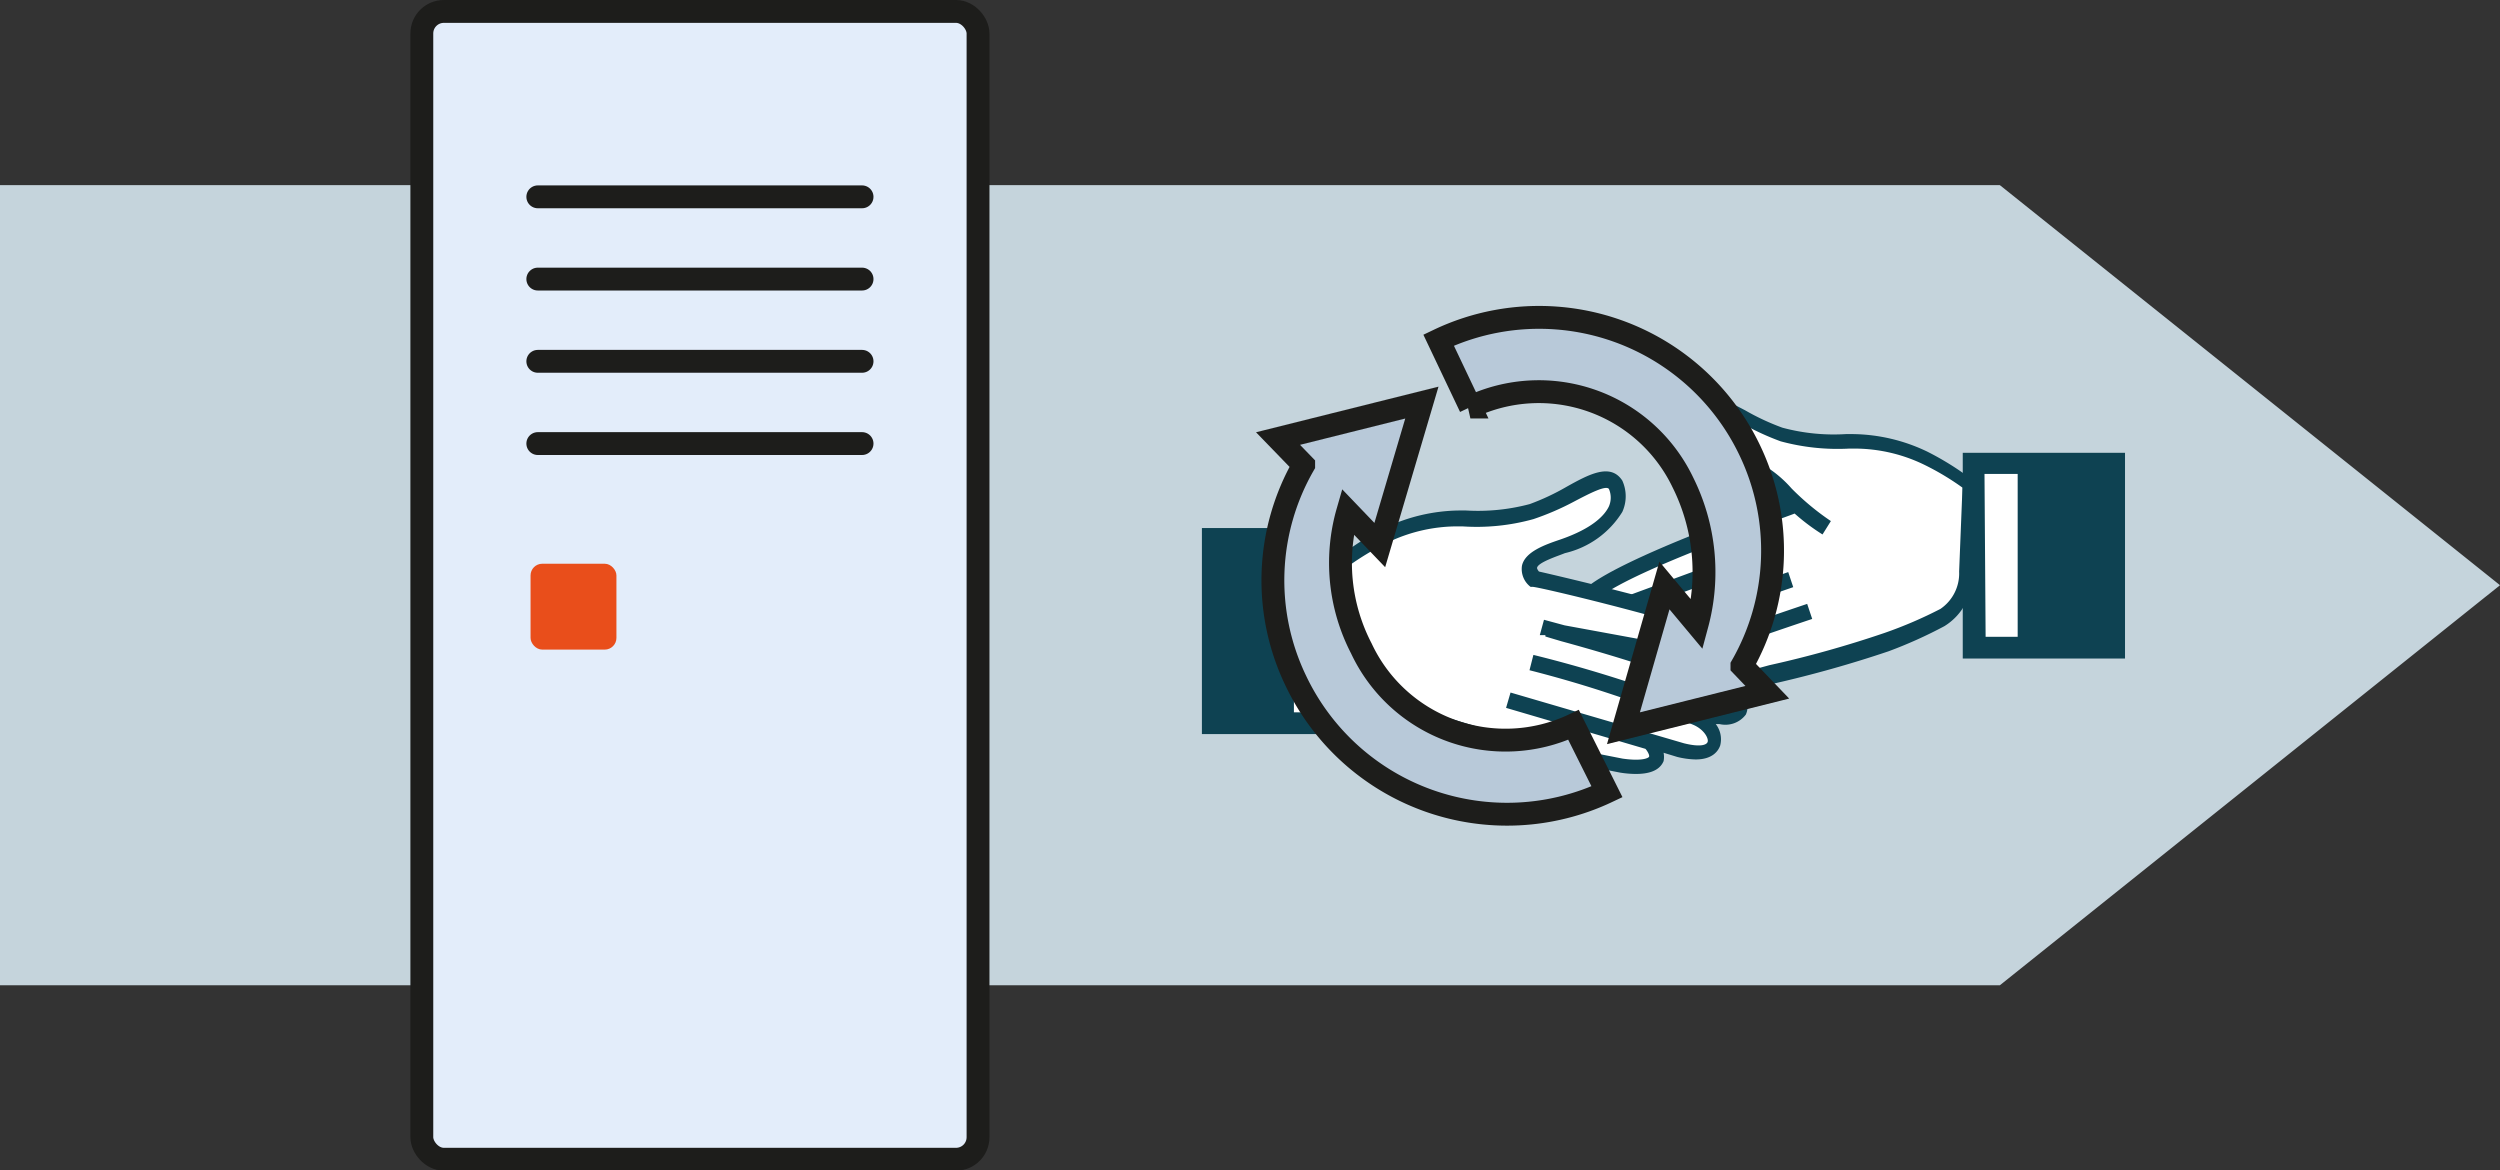 <?xml version="1.0" encoding="UTF-8" standalone="no"?>
<svg
   xmlns:dc="http://purl.org/dc/elements/1.1/"
   xmlns:cc="http://creativecommons.org/ns#"
   xmlns:rdf="http://www.w3.org/1999/02/22-rdf-syntax-ns#"
   xmlns:svg="http://www.w3.org/2000/svg"
   xmlns="http://www.w3.org/2000/svg"
   xmlns:sodipodi="http://sodipodi.sourceforge.net/DTD/sodipodi-0.dtd"
   xmlns:inkscape="http://www.inkscape.org/namespaces/inkscape"
   viewBox="0 0 89.67 41.98"
   version="1.1"
   id="svg44"
   sodipodi:docname="Automated_Process_combo.svg"
   inkscape:version="1.0.1 (3bc2e813f5, 2020-09-07)">
  <rect x="0" y="0" width="89.67" height="41.98" fill="#333333" stroke="none"/>
  <sodipodi:namedview
     pagecolor="#ffffff"
     bordercolor="#666666"
     borderopacity="1"
     objecttolerance="10"
     gridtolerance="10"
     guidetolerance="10"
     inkscape:pageopacity="0"
     inkscape:pageshadow="2"
     inkscape:window-width="1920"
     inkscape:window-height="1001"
     id="namedview46"
     showgrid="false"
     inkscape:zoom="12.568306"
     inkscape:cx="48.415434"
     inkscape:cy="27.753043"
     inkscape:window-x="-9"
     inkscape:window-y="-9"
     inkscape:window-maximized="1"
     inkscape:current-layer="svg44"
     inkscape:snap-bbox="true"
     inkscape:bbox-nodes="true" />
  <defs
     id="defs4">
    <style
       id="style2">.cls-1{fill:#c5d4dc;}.cls-2{fill:#fff;}.cls-3{fill:#0e4252;}.cls-4{fill:#e3edfa;}.cls-4,.cls-5{stroke:#1d1d1b;stroke-miterlimit:3.86;stroke-width:0.82px;}.cls-5{fill:#b8c9d9;stroke-linecap:round;}.cls-6{fill:#e94e1b;}</style>
  </defs>
  <title
     id="title6">Element 160</title>
  <polygon
     class="cls-1"
     points="0,35.34 0,6.64 71.73,6.64 89.67,20.99 71.73,35.34 "
     id="polygon8" />
  <g
     id="g103">
    <path
       class="cls-2"
       d="m 63.68,24.12 -2.86,0.77 c -1.19,0.17 -1.37,-0.28 -1.26,-0.67 H 59 c -1.77,0.25 -1.27,-0.88 -1,-1.1 l -0.2,0.15 c -1.78,0.25 -1.55,-0.82 -0.89,-1 0.66,-0.18 0.51,-0.14 0.51,-0.14 -0.53,-0.25 -0.49,-0.68 -0.24,-0.87 1.56,-1.16 7.15,-3 7.15,-3 A 4.47,4.47 0 0 0 62.8,16.95 c -2.22,-0.77 -2.08,-1.86 -2,-2.18 0.42,-0.66 1.68,0.49 3,1 a 8.42,8.42 0 0 0 2.61,0.24 6,6 0 0 1 2.57,0.61 9.82,9.82 0 0 1 1.54,0.94 v 3.05 a 1.84,1.84 0 0 1 -0.82,1.61 15.6,15.6 0 0 1 -2,0.88 41.31,41.31 0 0 1 -4.17,1.17"
       id="path10" />
    <polygon
       class="cls-2"
       points="70.79,16.62 75.28,16.62 75.28,23.23 70.79,23.23 "
       id="polygon12" />
    <path
       class="cls-3"
       d="M 76.22,23.62 H 70.4 v -7.38 h 5.82 z m -5,-0.78 h 4.26 V 17 h -4.3 z"
       id="path14" />
    <rect
       class="cls-3"
       x="72.37"
       y="16.62"
       width="3.22"
       height="6.61"
       id="rect16" />
    <path
       class="cls-3"
       d="M 70.84,17.28 70.73,17.2 a 10.28,10.28 0 0 0 -1.6,-1 6.31,6.31 0 0 0 -2.68,-0.63 H 66.21 A 7.08,7.08 0 0 1 63.93,15.34 8.5,8.5 0 0 1 62.6,14.72 c -0.84,-0.44 -1.63,-0.86 -2.06,-0.17 a 1.34,1.34 0 0 0 0.05,1.06 3.3,3.3 0 0 0 2.07,1.49 4,4 0 0 1 1.09,0.86 l 0.06,0.05 C 62.53,18.48 58.32,20 57,21 a 0.7,0.7 0 0 0 -0.29,0.65 0.79,0.79 0 0 0 0.11,0.3 v 0 a 0.91,0.91 0 0 0 -0.66,1 c 0,0.2 0.25,0.62 1.16,0.62 h 0.14 a 0.81,0.81 0 0 0 0,0.46 c 0.14,0.33 0.49,0.5 1,0.5 a 3,3 0 0 0 0.5,0 h 0.26 a 0.74,0.74 0 0 0 0.05,0.25 c 0.14,0.34 0.48,0.51 1,0.51 0.16,0 0.33,0 0.53,0 l 2.86,-0.78 v 0 a 41.88,41.88 0 0 0 4.08,-1.15 16.19,16.19 0 0 0 2,-0.9 2.1,2.1 0 0 0 1,-1.85 z m -0.57,3.22 a 1.54,1.54 0 0 1 -0.67,1.34 15.29,15.29 0 0 1 -2,0.86 38.81,38.81 0 0 1 -4.14,1.16 v 0 l -2.72,0.74 c -0.62,0.09 -0.9,0 -1,-0.13 A 0.54,0.54 0 0 1 60,24 c 0.25,-0.16 2.76,-1.05 5,-1.8 l -0.18,-0.54 c -1.13,0.38 -4.83,1.64 -5.15,1.89 a 1,1 0 0 0 -0.22,0.27 l -0.51,0.09 C 58.33,24 58.05,23.91 58,23.78 a 0.54,0.54 0 0 1 0.15,-0.46 c 0.3,-0.19 3.94,-1.49 6.17,-2.26 l -0.18,-0.54 c -1.4,0.49 -6,2.1 -6.33,2.35 a 0.76,0.76 0 0 0 -0.09,0.09 c -0.79,0.11 -1,-0.07 -1,-0.15 0,-0.08 0.1,-0.28 0.29,-0.34 0.73,-0.25 6.38,-2.34 6.62,-2.43 l -0.2,-0.53 -6,2.21 c -0.06,0 -0.12,-0.11 -0.12,-0.16 a 0.15,0.15 0 0 1 0.06,-0.14 c 1.41,-1.05 6.31,-2.73 7,-3 a 7.42,7.42 0 0 0 1,0.75 l 0.3,-0.48 a 9.23,9.23 0 0 1 -1.41,-1.17 4.21,4.21 0 0 0 -1.3,-1 c -1.16,-0.4 -1.59,-0.87 -1.73,-1.19 a 0.84,0.84 0 0 1 -0.07,-0.57 c 0.13,-0.21 0.72,0.11 1.29,0.41 a 9.29,9.29 0 0 0 1.42,0.66 7.82,7.82 0 0 0 2.46,0.26 h 0.24 a 5.72,5.72 0 0 1 2.45,0.58 9.41,9.41 0 0 1 1.37,0.82 z"
       id="path18" />
    <path
       class="cls-2"
       d="M 55.22,26.85 A 41.11,41.11 0 0 1 51,25.68 17,17 0 0 1 49,24.8 1.84,1.84 0 0 1 48.18,23.19 v -3.05 a 9.82,9.82 0 0 1 1.54,-0.94 6,6 0 0 1 2.57,-0.61 8.45,8.45 0 0 0 2.61,-0.24 c 1.36,-0.46 2.62,-1.61 3,-1 0.12,0.32 0.27,1.41 -1.95,2.18 -0.72,0.24 -1.65,0.58 -1,1.22 H 55 c 0,0 5.11,1.17 6.88,1.86 0.72,0.29 0.86,1.29 -0.63,1.05 L 55.47,22.6 55.31,22.51 c 0,0 5.76,1.46 6.85,2.43 0.55,0.49 0.3,1.22 -2.18,0.38 l -5.1,-1.55 a 42.45,42.45 0 0 1 6,1.92 c 0.91,0.39 1.1,1.6 -0.53,1.19 l -6.25,-1.81 5.1,1.47 c 0.28,0.22 0.76,1.15 -1,0.9 l -3.08,-0.61"
       id="path20" />
    <polygon
       class="cls-2"
       points="47.98,19.33 43.49,19.33 43.49,25.94 47.98,25.94 "
       id="polygon22" />
    <path
       class="cls-3"
       d="m 48.37,26.33 h -5.26 v -7.39 h 5.26 z m -4.49,-0.78 h 3.72 v -5.83 h -3.72 z"
       id="path24" />
    <rect
       class="cls-3"
       x="43.5"
       y="19.33"
       width="2.91"
       height="6.61"
       id="rect26" />
    <path
       class="cls-3"
       d="m 62.62,25.63 a 0.72,0.72 0 0 0 -0.27,-0.9 6.66,6.66 0 0 0 -1.8,-0.91 l 0.65,0.12 a 2.6,2.6 0 0 0 0.46,0 c 0.75,0 0.94,-0.38 1,-0.56 A 1,1 0 0 0 62,22.35 C 60.36,21.71 56,20.68 55.2,20.5 a 0.31,0.31 0 0 1 -0.07,-0.12 c 0,-0.2 0.76,-0.44 1,-0.54 a 3.3,3.3 0 0 0 2.06,-1.48 1.36,1.36 0 0 0 0,-1.12 c -0.42,-0.65 -1.21,-0.22 -2,0.22 a 8.39,8.39 0 0 1 -1.32,0.62 7.2,7.2 0 0 1 -2.29,0.23 h -0.23 a 6.35,6.35 0 0 0 -2.69,0.63 9.48,9.48 0 0 0 -1.59,1 l -0.12,0.08 v 3.19 a 2.09,2.09 0 0 0 1,1.87 16.42,16.42 0 0 0 2,0.89 37.58,37.58 0 0 0 4.05,1.13 v 0 l 3.1,0.61 a 3.63,3.63 0 0 0 0.57,0.05 c 0.4,0 0.84,-0.08 1,-0.46 a 0.79,0.79 0 0 0 0,-0.3 l 0.49,0.15 a 3,3 0 0 0 0.66,0.09 c 0.63,0 0.82,-0.33 0.88,-0.5 a 0.89,0.89 0 0 0 -0.16,-0.77 h 0.13 a 0.92,0.92 0 0 0 0.95,-0.34 z m -2.55,-0.58 v 0 A 47,47 0 0 0 55,23.49 l -0.14,0.55 A 42.53,42.53 0 0 1 60.74,26 c 0.39,0.17 0.55,0.49 0.51,0.61 -0.04,0.12 -0.29,0.19 -0.85,0.05 l -6.22,-1.82 -0.16,0.55 5,1.47 c 0.08,0.09 0.15,0.23 0.13,0.28 -0.02,0.05 -0.25,0.17 -0.95,0.07 l -3,-0.59 v 0 a 38.81,38.81 0 0 1 -4.14,-1.16 15.93,15.93 0 0 1 -2,-0.86 1.56,1.56 0 0 1 -0.66,-1.36 v -2.96 a 10,10 0 0 1 1.37,-0.82 5.76,5.76 0 0 1 2.46,-0.58 h 0.22 A 7.58,7.58 0 0 0 55,18.62 9.63,9.63 0 0 0 56.44,18 c 0.57,-0.3 1.17,-0.61 1.27,-0.46 a 0.79,0.79 0 0 1 0,0.62 c -0.15,0.32 -0.58,0.79 -1.74,1.19 -0.56,0.19 -1.27,0.44 -1.38,0.94 a 0.8,0.8 0 0 0 0.31,0.76 h 0.06 C 55,21 60,22.2 61.76,22.88 c 0.25,0.1 0.37,0.29 0.35,0.39 -0.02,0.1 -0.28,0.2 -0.82,0.11 l -5.17,-0.95 -0.74,-0.2 -0.15,0.55 h 0.2 v 0.05 L 56,23 c 1.91,0.52 5.24,1.52 6,2.18 a 0.37,0.37 0 0 1 0.15,0.19 c 0,0 -0.36,0.26 -2.08,-0.32 z"
       id="path28" />
  </g>
  <g
     id="g91">
    <rect
       class="cls-4"
       x="15.13"
       y="0.41"
       width="19.95"
       height="41.17"
       rx="0.79"
       ry="0.79"
       id="rect30" />
    <line
       class="cls-5"
       x1="19.29"
       y1="7.06"
       x2="30.92"
       y2="7.06"
       id="line32" />
    <line
       class="cls-5"
       x1="19.29"
       y1="10.01"
       x2="30.92"
       y2="10.01"
       id="line34" />
    <line
       class="cls-5"
       x1="19.29"
       y1="12.96"
       x2="30.92"
       y2="12.96"
       id="line36" />
    <line
       class="cls-5"
       x1="19.29"
       y1="15.91"
       x2="30.92"
       y2="15.91"
       id="line38" />
    <rect
       class="cls-6"
       x="19.03"
       y="20.22"
       width="3.08"
       height="3.08"
       rx="0.42"
       ry="0.42"
       id="rect40" />
  </g>
  <g
     id="g55">
    <path
       class="cls-5"
       d="m 48.83,23.26 a 6.66,6.66 0 0 1 -0.49,-4.91 l 1.15,1.2 1.51,-5.11 -5.16,1.29 0.92,0.95 a 8.3,8.3 0 0 0 -0.29,7.72 8.39,8.39 0 0 0 11.17,4 L 56.44,26 a 5.71,5.71 0 0 1 -7.61,-2.74 z"
       id="path22" />
    <path
       class="cls-5"
       d="M 62.76,16.15 A 8.37,8.37 0 0 0 51.6,12.2 l 1.14,2.4 a 5.73,5.73 0 0 1 7.62,2.7 7.21,7.21 0 0 1 0.51,5.1 L 59.7,21 l -1.47,5.12 5.16,-1.29 -0.91,-0.95 a 8.32,8.32 0 0 0 0.28,-7.73 z"
       id="path24-3" />
  </g>
</svg>
